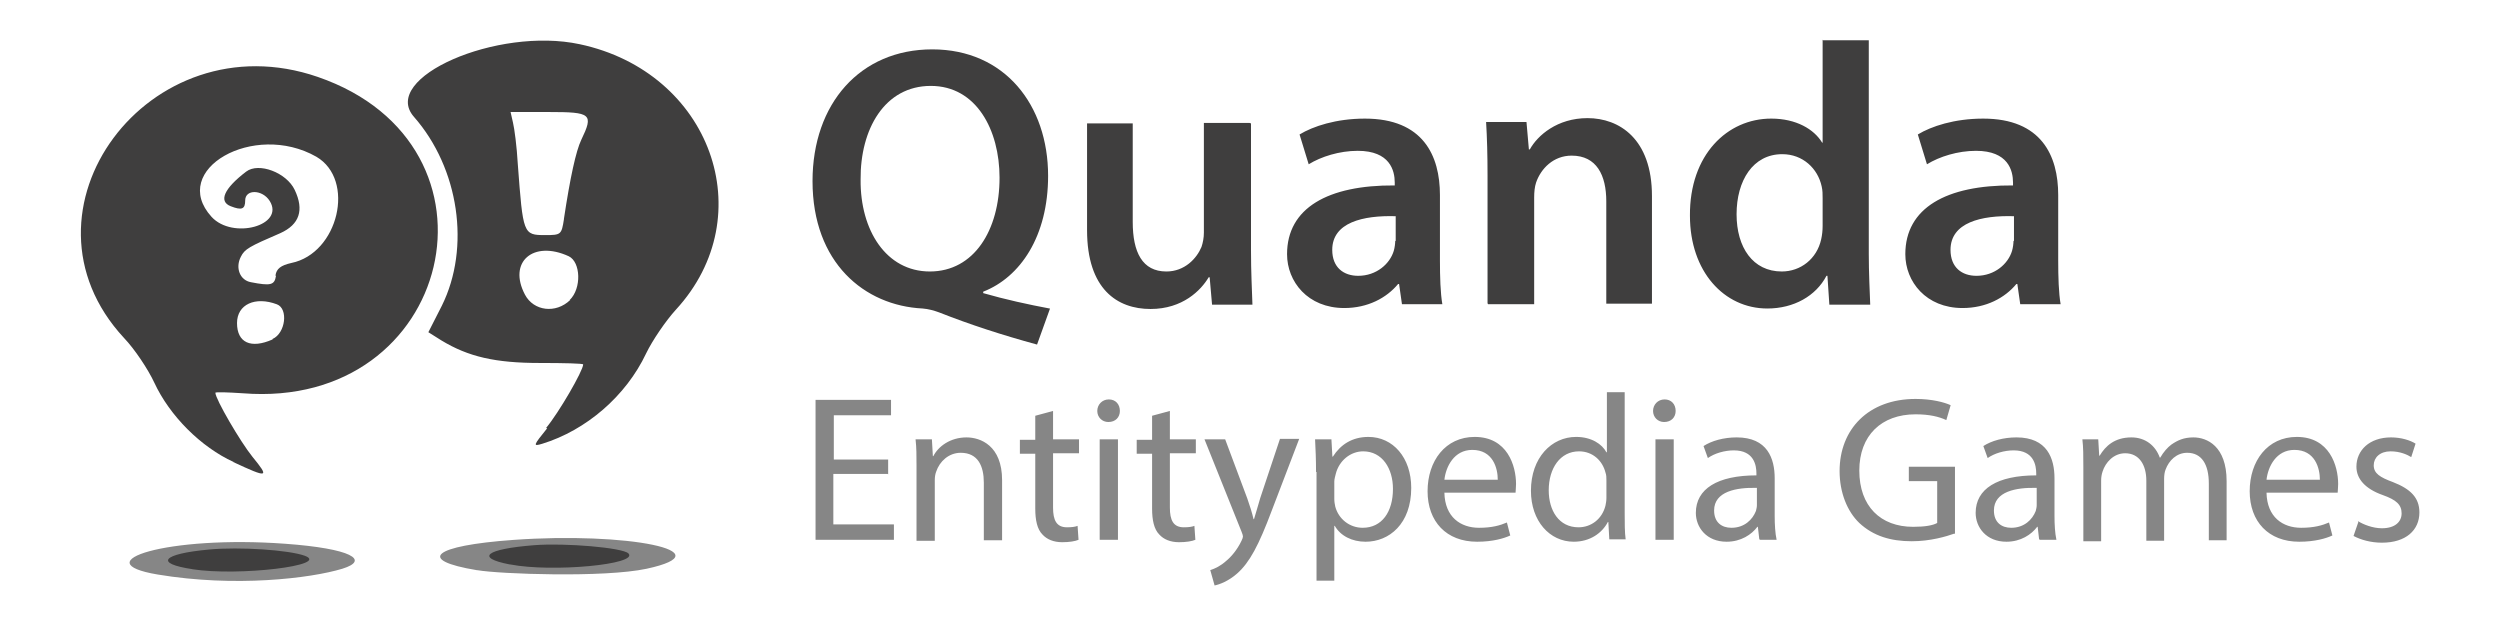 <svg xmlns:svg="http://www.w3.org/2000/svg" xmlns="http://www.w3.org/2000/svg" xml:space="preserve" enable-background="new 0 0 841.89 595.276" viewBox="0 0 520 130" height="130" width="520" y="0" x="0" version="1.1"><style>.s0{fill:#3f3e3e;}</style><g transform="translate(-174.365,-239.421)"/><g transform="translate(-140.365,-239.421)"><path fill="#868686" d="m325 338-11.3 0 0 10.5 12.6 0 0 3.2-16.3 0 0-29.1 15.7 0 0 3.2-11.9 0 0 9.2 11.3 0 0 3.1zM331 336.4c0-2.2 0-3.9-0.2-5.6l3.4 0 0.2 3.5 0.1 0c1-2 3.5-3.9 6.9-3.9 2.9 0 7.4 1.7 7.4 8.9l0 12.5-3.8 0 0-12c0-3.4-1.2-6.2-4.8-6.2-2.5 0-4.4 1.8-5.1 3.9-0.2 0.5-0.3 1.1-0.3 1.8l0 12.6-3.8 0 0-15.2zM359.4 324.8l0 6 5.4 0 0 2.9-5.4 0 0 11.3c0 2.6 0.7 4.1 2.9 4.1 1 0 1.7-0.1 2.2-0.3l0.2 2.9c-0.7 0.3-1.9 0.5-3.4 0.5-1.8 0-3.2-0.6-4.1-1.6-1.1-1.1-1.5-3-1.5-5.4l0-11.4-3.2 0 0-2.9 3.2 0 0-5 3.7-1zM373.3 324.9c0 1.3-0.9 2.3-2.4 2.3-1.3 0-2.3-1-2.3-2.3 0-1.3 1-2.4 2.4-2.4 1.4 0 2.3 1 2.3 2.4zm-4.2 26.8 0-20.9 3.8 0 0 20.9-3.8 0zM383.7 324.8l0 6 5.4 0 0 2.9-5.4 0 0 11.3c0 2.6 0.7 4.1 2.9 4.1 1 0 1.7-0.1 2.2-0.3l0.2 2.9c-0.7 0.3-1.9 0.5-3.4 0.5-1.8 0-3.2-0.6-4.1-1.6-1.1-1.1-1.5-3-1.5-5.4l0-11.4-3.2 0 0-2.9 3.2 0 0-5 3.7-1zM395.2 330.8l4.6 12.3c0.5 1.4 1 3 1.3 4.3l0.1 0c0.4-1.2 0.8-2.8 1.3-4.4l4.1-12.3 4 0-5.7 14.9c-2.7 7.2-4.6 10.8-7.2 13.1-1.8 1.6-3.7 2.3-4.7 2.5l-0.9-3.2c1-0.3 2.2-0.9 3.3-1.9 1-0.8 2.3-2.3 3.2-4.2 0.2-0.4 0.3-0.7 0.3-0.9 0-0.2-0.1-0.5-0.3-1l-7.7-19.2 4.1 0zM414.1 337.6c0-2.7-0.1-4.8-0.2-6.8l3.4 0 0.2 3.6 0.1 0c1.6-2.5 4-4.1 7.4-4.1 5.1 0 8.9 4.3 8.9 10.6 0 7.5-4.6 11.2-9.5 11.2-2.8 0-5.2-1.2-6.4-3.3l-0.1 0 0 11.4-3.7 0 0-22.6zm3.8 5.6c0 0.6 0.1 1.1 0.2 1.6 0.7 2.6 3 4.4 5.7 4.4 4 0 6.3-3.3 6.3-8.1 0-4.2-2.2-7.8-6.2-7.8-2.6 0-5 1.9-5.7 4.7-0.1 0.5-0.3 1-0.3 1.6l0 3.6zM440.8 341.9c0.1 5.1 3.4 7.3 7.2 7.3 2.7 0 4.4-0.5 5.8-1.1l0.7 2.7c-1.3 0.6-3.6 1.3-6.9 1.3-6.4 0-10.3-4.2-10.3-10.5 0-6.3 3.7-11.3 9.8-11.3 6.8 0 8.6 6 8.6 9.8 0 0.8-0.1 1.4-0.1 1.8l-14.7 0zm11.1-2.7c0-2.4-1-6.2-5.3-6.2-3.8 0-5.5 3.5-5.8 6.2l11.1 0zM478.3 321l0 25.2c0 1.9 0 4 0.2 5.4l-3.4 0-0.2-3.6-0.1 0c-1.2 2.3-3.7 4.1-7.1 4.1-5 0-8.9-4.3-8.9-10.6 0-6.9 4.3-11.2 9.4-11.2 3.2 0 5.4 1.5 6.3 3.2l0.1 0 0-12.5 3.8 0zm-3.8 18.3c0-0.5 0-1.1-0.2-1.6-0.6-2.4-2.6-4.4-5.5-4.4-3.9 0-6.3 3.5-6.3 8.1 0 4.2 2.1 7.7 6.2 7.7 2.6 0 4.9-1.7 5.6-4.5 0.1-0.5 0.2-1 0.2-1.6l0-3.6zM488.9 324.9c0 1.3-0.9 2.3-2.4 2.3-1.3 0-2.3-1-2.3-2.3 0-1.3 1-2.4 2.4-2.4 1.4 0 2.3 1 2.3 2.4zm-4.2 26.8 0-20.9 3.8 0 0 20.9-3.8 0zM506.3 351.6l-0.3-2.6-0.1 0c-1.2 1.6-3.4 3.1-6.4 3.1-4.2 0-6.4-3-6.4-6 0-5 4.5-7.8 12.6-7.8l0-0.4c0-1.7-0.5-4.8-4.7-4.8-1.9 0-4 0.6-5.4 1.6l-0.9-2.5c1.7-1.1 4.2-1.8 6.9-1.8 6.4 0 7.9 4.4 7.9 8.5l0 7.8c0 1.8 0.1 3.6 0.4 5l-3.4 0zm-0.6-10.7c-4.1-0.1-8.8 0.7-8.8 4.7 0 2.5 1.6 3.6 3.6 3.6 2.7 0 4.4-1.7 5.1-3.5 0.1-0.4 0.2-0.8 0.2-1.2l0-3.6zM546.9 350.4c-1.7 0.6-5 1.6-8.9 1.6-4.4 0-8-1.1-10.9-3.8-2.5-2.4-4.1-6.3-4.1-10.8 0-8.7 6-15 15.8-15 3.4 0 6 0.7 7.3 1.3l-0.9 3.1c-1.5-0.7-3.5-1.2-6.4-1.2-7.1 0-11.7 4.4-11.7 11.7 0 7.4 4.4 11.7 11.2 11.7 2.5 0 4.1-0.3 5-0.8l0-8.7-5.9 0 0-3 9.6 0 0 14zM564.5 351.6l-0.3-2.6-0.1 0c-1.2 1.6-3.4 3.1-6.4 3.1-4.2 0-6.4-3-6.4-6 0-5 4.5-7.8 12.6-7.8l0-0.4c0-1.7-0.5-4.8-4.7-4.8-1.9 0-4 0.6-5.4 1.6l-0.9-2.5c1.7-1.1 4.2-1.8 6.9-1.8 6.4 0 7.9 4.4 7.9 8.5l0 7.8c0 1.8 0.1 3.6 0.4 5l-3.4 0zm-0.6-10.7c-4.1-0.1-8.8 0.7-8.8 4.7 0 2.5 1.6 3.6 3.6 3.6 2.7 0 4.4-1.7 5.1-3.5 0.1-0.4 0.2-0.8 0.2-1.2l0-3.6zM573.7 336.4c0-2.2 0-3.9-0.2-5.6l3.3 0 0.2 3.4 0.1 0c1.2-2 3.1-3.8 6.6-3.8 2.9 0 5 1.7 5.9 4.2l0.1 0c0.7-1.2 1.5-2.1 2.3-2.7 1.3-0.9 2.6-1.5 4.6-1.5 2.8 0 6.9 1.8 6.9 9.1l0 12.3-3.7 0 0-11.8c0-4-1.5-6.4-4.5-6.4-2.2 0-3.8 1.6-4.5 3.5-0.2 0.5-0.3 1.2-0.3 1.9l0 12.9-3.7 0 0-12.5c0-3.3-1.5-5.7-4.4-5.7-2.4 0-4.1 1.9-4.7 3.8-0.2 0.6-0.3 1.2-0.3 1.9l0 12.6-3.7 0 0-15.2zM611.8 341.9c0.1 5.1 3.4 7.3 7.2 7.3 2.7 0 4.4-0.5 5.8-1.1l0.7 2.7c-1.3 0.6-3.6 1.3-6.9 1.3-6.4 0-10.3-4.2-10.3-10.5 0-6.3 3.7-11.3 9.8-11.3 6.8 0 8.6 6 8.6 9.8 0 0.8-0.1 1.4-0.1 1.8l-14.7 0zm11.1-2.7c0-2.4-1-6.2-5.3-6.2-3.8 0-5.5 3.5-5.8 6.2l11.1 0zM630.8 347.8c1.1 0.7 3.1 1.5 5 1.5 2.8 0 4.1-1.4 4.1-3.1 0-1.8-1.1-2.8-3.9-3.8-3.7-1.3-5.5-3.4-5.5-5.9 0-3.4 2.7-6.1 7.2-6.1 2.1 0 4 0.6 5.1 1.3l-0.9 2.8c-0.8-0.5-2.3-1.2-4.3-1.2-2.2 0-3.5 1.3-3.5 2.9 0 1.7 1.3 2.5 4 3.5 3.6 1.4 5.5 3.2 5.5 6.3 0 3.7-2.8 6.3-7.8 6.3-2.3 0-4.4-0.6-5.9-1.4l1-2.9z"/></g><g transform="translate(32.107,-4.031)"><path d="m186.2 68.2c-4.3-0.8-9.3-1.9-13.8-3.2l0-0.3c7.7-3 13.5-11.5 13.5-24.1 0-14.7-9-26.3-24.1-26.3-15 0-24.9 11.3-24.9 27.4 0 17 10.8 25.9 22.9 26.5 1.2 0.1 2.3 0.4 3.4 0.8 6.6 2.6 13.1 4.7 20.4 6.7l2.7-7.5zm-24.9-7.7c-9.1 0-14.5-8.6-14.4-19.1-0.1-10.5 5-19.5 14.6-19.5 9.5 0 14.3 9.2 14.3 19.1 0 10.9-5.3 19.5-14.5 19.5zM227.8 29.6l-9.5 0 0 22.8c0 1.1-0.2 2.1-0.5 3-1 2.4-3.5 5.1-7.3 5.1-5 0-7-4-7-10.3l0-20.5-9.5 0 0 22.2c0 12.3 6.3 16.4 13.2 16.4 6.7 0 10.5-3.9 12.1-6.6l0.2 0 0.5 5.7 8.4 0c-0.1-3.1-0.3-6.8-0.3-11.3l0-26.4zM267.9 67.3c-0.4-2.3-0.5-5.7-0.5-9.1l0-13.6c0-8.2-3.5-15.9-15.6-15.9-6 0-10.8 1.6-13.6 3.3l1.9 6.2c2.6-1.6 6.4-2.8 10.2-2.8 6.7 0 7.7 4.1 7.7 6.6l0 0.6c-13.9-0.1-22.4 4.7-22.4 14.3 0 5.7 4.3 11.2 11.9 11.2 4.9 0 8.8-2.1 11.2-5l0.2 0 0.6 4.2 8.6 0zm-9.8-13.2c0 0.6-0.1 1.4-0.3 2.1-0.8 2.7-3.6 5.2-7.4 5.2-3 0-5.4-1.7-5.4-5.4 0-5.7 6.4-7.2 13.2-7l0 5.2zM277.4 67.3l9.6 0 0-22.2c0-1.1 0.1-2.2 0.4-3.1 1-2.9 3.6-5.6 7.4-5.6 5.2 0 7.2 4.1 7.2 9.5l0 21.3 9.5 0 0-22.4c0-11.9-6.8-16.2-13.4-16.2-6.3 0-10.4 3.6-12 6.5l-0.2 0-0.5-5.7-8.4 0c0.2 3.3 0.3 6.9 0.3 11.2l0 26.5zM347 12.3l0 21.4-0.1 0c-1.7-2.8-5.4-5-10.6-5-9.1 0-17 7.5-16.9 20.2 0 11.6 7.1 19.3 16.1 19.3 5.5 0 10.1-2.6 12.3-6.8l0.2 0 0.4 6 8.5 0c-0.1-2.6-0.3-6.7-0.3-10.6l0-44.4-9.5 0zm0 38.7c0 1-0.1 1.9-0.3 2.8-0.9 4.1-4.3 6.7-8.2 6.7-6 0-9.4-5-9.4-11.9 0-7 3.4-12.5 9.5-12.5 4.3 0 7.4 3 8.2 6.7 0.2 0.8 0.2 1.7 0.2 2.5l0 5.7zM396.5 67.3c-0.4-2.3-0.5-5.7-0.5-9.1l0-13.6c0-8.2-3.5-15.9-15.6-15.9-6 0-10.8 1.6-13.6 3.3l1.9 6.2c2.6-1.6 6.4-2.8 10.2-2.8 6.7 0 7.7 4.1 7.7 6.6l0 0.6c-13.9-0.1-22.4 4.7-22.4 14.3 0 5.7 4.3 11.2 11.9 11.2 4.9 0 8.8-2.1 11.2-5l0.2 0 0.6 4.2 8.6 0zm-9.8-13.2c0 0.6-0.1 1.4-0.3 2.1-0.8 2.7-3.6 5.2-7.4 5.2-3 0-5.4-1.7-5.4-5.4 0-5.7 6.4-7.2 13.2-7l0 5.2z" style="-inkscape-font-specification:'Myriad Pro, Semi-Bold';fill:#3f3e3e;font-family:'Myriad Pro';font-size:77.5;font-weight:600;letter-spacing:0;line-height:125;text-align:start;text-anchor:start;word-spacing:0;writing-mode:lr-tb"/></g><path d="m32.8 119.5c-15.5-2.6 2.1-8.2 26.5-6.4 13.8 1 17.7 3.4 11.9 5.2-6.6 2-22.3 3.9-38.4 1.2zm66.4-0.9c-12.7-2.1-9.2-5.1 7.6-6.3 23.6-1.7 44.3 2.4 27.7 6-8.9 1.9-30.6 1.1-35.2 0.3z" fill="#868686"/><path d="m40.1 118.4c-8.1-1.2-6.4-3.2 3.4-4.1 6.4-0.6 16.6 0.1 19.9 1.3 5.4 2-13.8 4.3-23.4 2.8zm65.9-1c-7.2-1.4-5-3.2 5.1-4 6.5-0.5 18.3 0.5 19.6 1.7 2.3 2.3-15.9 4-24.6 2.3zM48.6 96.1c-6.8-3.1-13.3-9.6-16.5-16.5-1.3-2.8-4.1-7-6.3-9.3-24.5-26.4 5.2-66.4 40.3-54.3 41.2 14.2 28.2 69.3-15.6 65.8-3.1-0.2-5.7-0.3-5.7-0.1 0 1.3 5.2 10.2 7.7 13.3 3.6 4.4 3.3 4.5-4 1.1zm8.1-25.6c2.7-1.2 3.3-6.3 0.9-7.2-4.5-1.7-8.3 0-8.3 3.9 0 4.1 2.9 5.4 7.4 3.4zm0.6-13.2c0.2-1.4 1.1-2.1 3.3-2.6 9.8-2 13.4-17.3 5.2-22.1-13-7.4-30.7 2.7-21.8 12.5 4.4 4.8 15.3 1.8 12.1-3.3-1.5-2.4-5.1-2.5-5.1-0.1 0 1.8-0.7 2.1-3 1.2-2.6-1-1.4-3.7 3.2-7.2 2.6-2 8.4 0.2 10.1 3.8 2 4.2 1 7.2-3 9-6.5 2.8-7.4 3.3-8.2 4.9-1.2 2.3-0.2 4.9 2.1 5.3 4.1 0.8 4.9 0.6 5.2-1.3zm56.3 31.7c2.6-3.1 7.7-11.9 7.7-13.2 0-0.2-4-0.3-9-0.3-9.3 0-14.9-1.3-20.5-4.7l-2.7-1.7 2.8-5.5c6-12.1 3.6-28.6-5.8-39.3-7.1-8.1 17.3-18.8 34.5-15.1 27.2 5.8 38 35.6 20 55.2-2.1 2.3-4.9 6.4-6.2 9.1-4.2 8.9-12.5 16-21.6 18.8-2 0.6-1.9 0.4 1-3.2zm4.9-26.6c2.5-2.4 2.3-7.9-0.2-9.1-7.4-3.4-12.7 1.2-9.1 8 1.8 3.4 6.4 4 9.4 1.1zm-1.2-16.9c1.3-8.6 2.5-14.1 3.6-16.4 2.6-5.4 2.1-5.8-6.7-5.8l-8 0 0.5 2.2c0.3 1.2 0.8 5 1 8.6 1.1 14.6 1.1 14.8 5.7 14.8 3.3 0 3.4-0.1 3.9-3.3z" fill="#3f3e3e"/></svg>